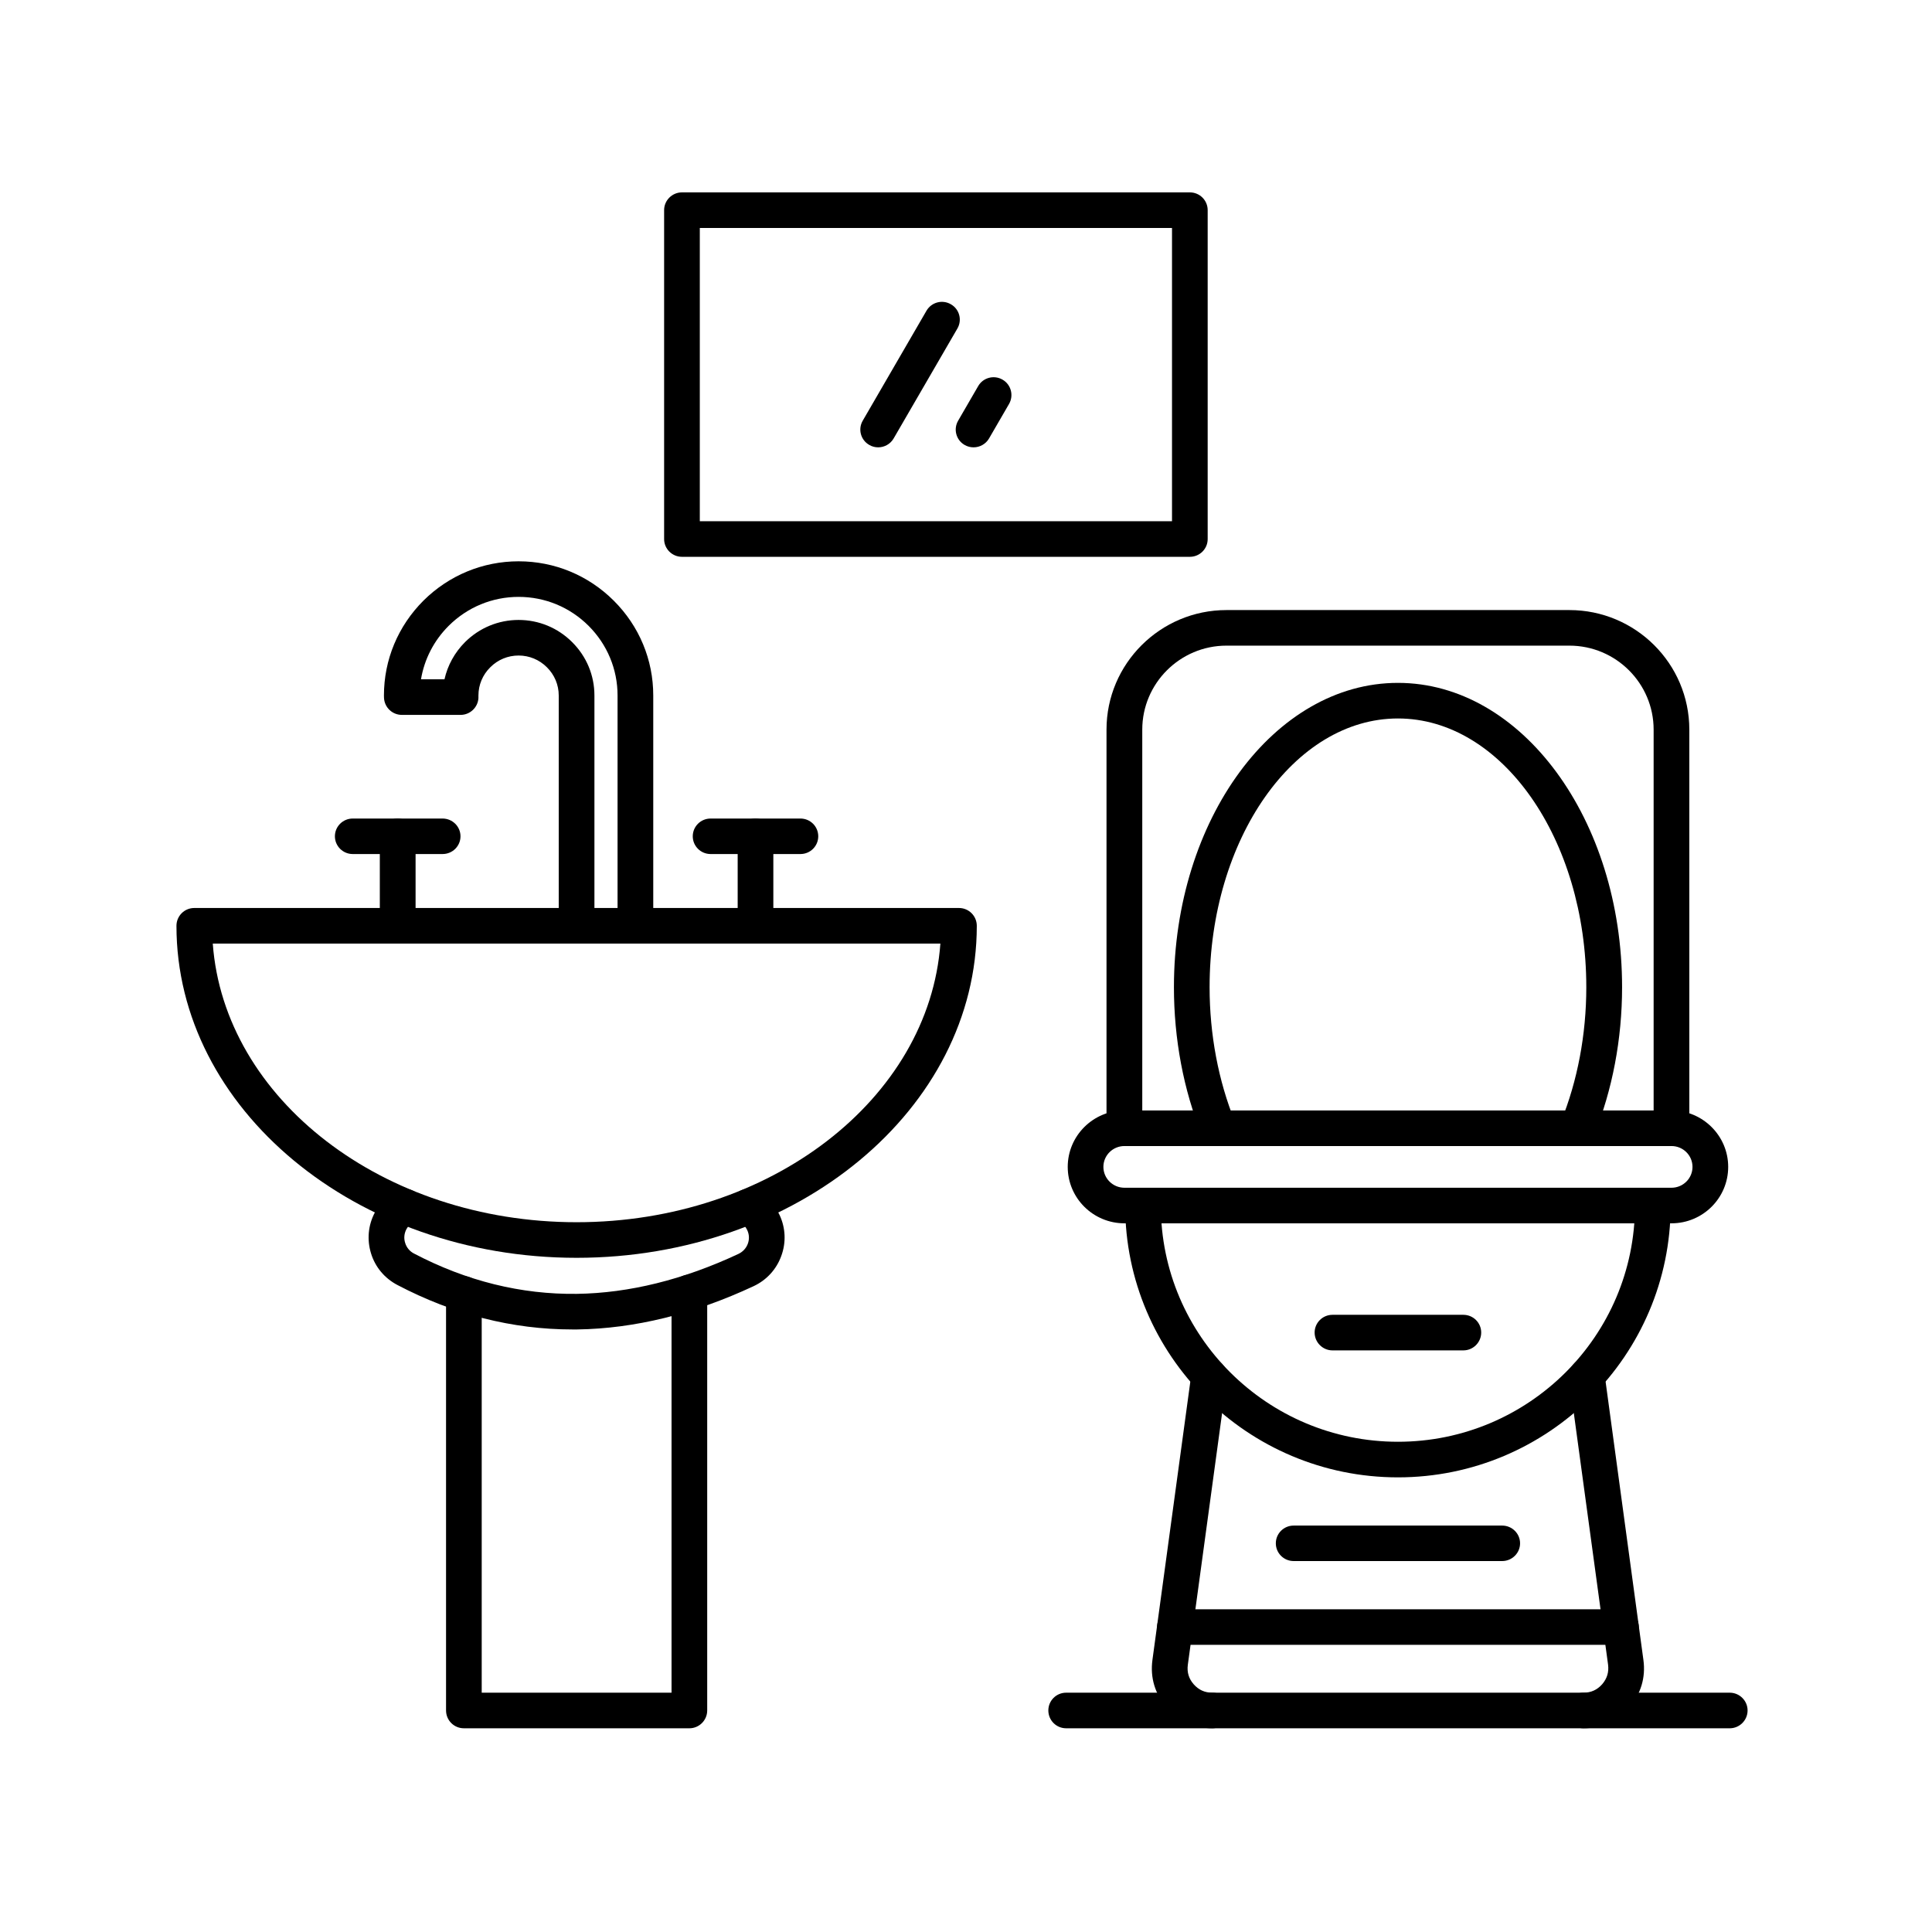 <svg xmlns="http://www.w3.org/2000/svg" xmlns:xlink="http://www.w3.org/1999/xlink" width="110" zoomAndPan="magnify" viewBox="0 0 82.5 82.5" height="110" preserveAspectRatio="xMidYMid meet" version="1.0"><defs><clipPath id="f2802a9bfa"><path d="M 49 58 L 71 58 L 71 73.801 L 49 73.801 Z M 49 58 " clip-rule="nonzero"/></clipPath><clipPath id="652c66e0b3"><path d="M 44 72 L 74.625 72 L 74.625 73.801 L 44 73.801 Z M 44 72 " clip-rule="nonzero"/></clipPath><clipPath id="e65275aa4e"><path d="M 19 54 L 31 54 L 31 73.801 L 19 73.801 Z M 19 54 " clip-rule="nonzero"/></clipPath><clipPath id="67408758f9"><path d="M 7.531 38 L 42 38 L 42 54 L 7.531 54 Z M 7.531 38 " clip-rule="nonzero"/></clipPath><clipPath id="533711ca44"><path d="M 28 8.199 L 52 8.199 L 52 24 L 28 24 Z M 28 8.199 " clip-rule="nonzero"/></clipPath><clipPath id="6be6d44b31"><path d="M 31.684 50.586 L 33.207 50.586 L 33.207 52.109 L 31.684 52.109 Z M 31.684 50.586 " clip-rule="nonzero"/></clipPath><clipPath id="c0d826b1c5"><path d="M 32.445 50.586 C 32.023 50.586 31.684 50.926 31.684 51.348 C 31.684 51.77 32.023 52.109 32.445 52.109 C 32.863 52.109 33.207 51.77 33.207 51.348 C 33.207 50.926 32.863 50.586 32.445 50.586 Z M 32.445 50.586 " clip-rule="nonzero"/></clipPath></defs><g clip-path="url(#f2802a9bfa)"><path fill="#000000" d="M 67.617 73.801 C 67.199 73.801 66.855 73.461 66.855 73.039 C 66.855 72.621 67.199 72.281 67.617 72.281 C 67.941 72.281 68.203 72.16 68.414 71.922 C 68.625 71.676 68.707 71.406 68.668 71.086 L 67.004 58.867 C 66.945 58.449 67.238 58.066 67.656 58.012 C 68.074 57.957 68.457 58.246 68.516 58.66 L 70.176 70.879 C 70.281 71.637 70.066 72.344 69.562 72.918 C 69.059 73.496 68.387 73.801 67.617 73.801 Z M 51.77 73.801 C 51.004 73.801 50.332 73.496 49.828 72.918 C 49.32 72.344 49.109 71.641 49.211 70.883 L 50.875 58.66 C 50.934 58.246 51.316 57.957 51.734 58.012 C 52.152 58.066 52.441 58.449 52.387 58.867 L 50.723 71.086 C 50.68 71.406 50.762 71.68 50.973 71.922 C 51.188 72.164 51.445 72.281 51.77 72.281 C 52.191 72.281 52.531 72.621 52.531 73.043 C 52.531 73.461 52.191 73.801 51.77 73.801 Z M 51.77 73.801 " fill-opacity="1" fill-rule="nonzero"/></g><path fill="#000000" d="M 69.219 70.238 L 50.172 70.238 C 49.75 70.238 49.41 69.898 49.41 69.48 C 49.41 69.059 49.75 68.719 50.172 68.719 L 69.219 68.719 C 69.641 68.719 69.98 69.059 69.98 69.48 C 69.98 69.898 69.641 70.238 69.219 70.238 Z M 69.219 70.238 " fill-opacity="1" fill-rule="nonzero"/><path fill="#000000" d="M 59.695 63.086 C 53.273 63.086 48.047 57.879 48.047 51.48 C 48.047 51.062 48.391 50.723 48.809 50.723 C 49.23 50.723 49.57 51.062 49.57 51.48 C 49.57 57.043 54.113 61.566 59.695 61.566 C 65.277 61.566 69.816 57.043 69.816 51.48 C 69.816 51.062 70.16 50.723 70.578 50.723 C 71 50.723 71.34 51.062 71.34 51.48 C 71.34 57.879 66.117 63.086 59.695 63.086 Z M 59.695 63.086 " fill-opacity="1" fill-rule="nonzero"/><path fill="#000000" d="M 71.375 52.238 L 48.016 52.238 C 46.68 52.238 45.594 51.16 45.594 49.828 C 45.594 48.5 46.68 47.418 48.016 47.418 L 71.375 47.418 C 72.711 47.418 73.797 48.5 73.797 49.828 C 73.797 51.16 72.711 52.238 71.375 52.238 Z M 48.016 48.938 C 47.52 48.938 47.117 49.336 47.117 49.828 C 47.117 50.32 47.52 50.719 48.016 50.719 L 71.375 50.719 C 71.871 50.719 72.273 50.32 72.273 49.828 C 72.273 49.336 71.871 48.938 71.375 48.938 Z M 48.016 48.938 " fill-opacity="1" fill-rule="nonzero"/><path fill="#000000" d="M 67.359 48.938 C 67.266 48.938 67.168 48.918 67.074 48.883 C 66.684 48.723 66.496 48.281 66.656 47.895 C 67.363 46.156 67.738 44.172 67.738 42.156 C 67.738 35.828 64.129 30.68 59.695 30.68 C 55.262 30.68 51.652 35.828 51.652 42.156 C 51.652 44.172 52.027 46.156 52.734 47.895 C 52.891 48.281 52.703 48.723 52.312 48.883 C 51.926 49.039 51.48 48.852 51.32 48.465 C 50.539 46.547 50.129 44.367 50.129 42.156 C 50.129 34.992 54.418 29.16 59.695 29.16 C 64.973 29.16 69.266 34.988 69.266 42.156 C 69.266 44.367 68.852 46.547 68.07 48.465 C 67.949 48.758 67.664 48.938 67.359 48.938 Z M 67.359 48.938 " fill-opacity="1" fill-rule="nonzero"/><path fill="#000000" d="M 71.375 48.938 C 70.953 48.938 70.613 48.598 70.613 48.176 L 70.613 31.156 C 70.613 29.18 69 27.57 67.016 27.57 L 52.371 27.57 C 50.391 27.57 48.777 29.18 48.777 31.156 L 48.777 48.18 C 48.777 48.598 48.434 48.938 48.016 48.938 C 47.594 48.938 47.25 48.598 47.25 48.18 L 47.25 31.156 C 47.25 28.34 49.551 26.051 52.371 26.051 L 67.016 26.051 C 69.84 26.051 72.137 28.34 72.137 31.156 L 72.137 48.18 C 72.137 48.598 71.797 48.938 71.375 48.938 Z M 71.375 48.938 " fill-opacity="1" fill-rule="nonzero"/><path fill="#000000" d="M 64.145 66.66 L 55.242 66.66 C 54.82 66.66 54.48 66.32 54.48 65.902 C 54.48 65.484 54.82 65.145 55.242 65.145 L 64.145 65.145 C 64.566 65.145 64.91 65.484 64.91 65.902 C 64.91 66.32 64.566 66.66 64.145 66.66 Z M 64.145 66.66 " fill-opacity="1" fill-rule="nonzero"/><path fill="#000000" d="M 62.488 57.664 L 56.898 57.664 C 56.48 57.664 56.137 57.32 56.137 56.902 C 56.137 56.484 56.48 56.145 56.898 56.145 L 62.488 56.145 C 62.91 56.145 63.25 56.484 63.25 56.902 C 63.25 57.32 62.91 57.664 62.488 57.664 Z M 62.488 57.664 " fill-opacity="1" fill-rule="nonzero"/><g clip-path="url(#652c66e0b3)"><path fill="#000000" d="M 73.863 73.801 L 45.527 73.801 C 45.105 73.801 44.766 73.461 44.766 73.039 C 44.766 72.621 45.105 72.281 45.527 72.281 L 73.863 72.281 C 74.281 72.281 74.625 72.621 74.625 73.039 C 74.625 73.461 74.281 73.801 73.863 73.801 Z M 73.863 73.801 " fill-opacity="1" fill-rule="nonzero"/></g><g clip-path="url(#e65275aa4e)"><path fill="#000000" d="M 29.438 73.801 L 19.809 73.801 C 19.387 73.801 19.047 73.461 19.047 73.039 L 19.047 55.258 C 19.047 54.84 19.387 54.5 19.809 54.5 C 20.227 54.5 20.57 54.84 20.57 55.258 L 20.57 72.281 L 28.676 72.281 L 28.676 55.188 C 28.676 54.77 29.016 54.43 29.438 54.43 C 29.855 54.43 30.199 54.77 30.199 55.188 L 30.199 73.039 C 30.199 73.461 29.855 73.801 29.438 73.801 Z M 29.438 73.801 " fill-opacity="1" fill-rule="nonzero"/></g><path fill="#000000" d="M 24.438 56.77 C 21.879 56.77 19.367 56.129 16.969 54.871 C 16.426 54.586 16.023 54.109 15.844 53.523 C 15.664 52.941 15.719 52.32 16.004 51.781 C 16.211 51.391 16.52 51.074 16.898 50.859 C 17.266 50.652 17.73 50.777 17.941 51.145 C 18.148 51.508 18.02 51.973 17.656 52.18 C 17.527 52.25 17.426 52.359 17.355 52.488 C 17.258 52.672 17.238 52.879 17.301 53.074 C 17.359 53.27 17.496 53.434 17.676 53.527 C 19.918 54.703 22.258 55.281 24.633 55.25 C 26.863 55.219 29.184 54.645 31.535 53.543 C 31.723 53.453 31.863 53.301 31.934 53.109 C 32.004 52.918 31.996 52.711 31.906 52.523 C 31.84 52.379 31.73 52.262 31.59 52.184 C 31.223 51.977 31.094 51.512 31.301 51.148 C 31.508 50.785 31.973 50.652 32.34 50.859 C 32.758 51.094 33.086 51.449 33.289 51.883 C 33.547 52.434 33.574 53.055 33.363 53.629 C 33.156 54.203 32.734 54.664 32.18 54.922 C 29.633 56.113 27.098 56.734 24.652 56.77 C 24.582 56.77 24.508 56.77 24.438 56.77 Z M 24.438 56.77 " fill-opacity="1" fill-rule="nonzero"/><g clip-path="url(#67408758f9)"><path fill="#000000" d="M 24.621 53.711 C 15.199 53.711 7.535 47.352 7.535 39.535 C 7.535 39.113 7.875 38.773 8.297 38.773 L 40.949 38.773 C 41.371 38.773 41.711 39.113 41.711 39.535 C 41.711 47.352 34.043 53.711 24.621 53.711 Z M 9.086 40.293 C 9.57 46.922 16.355 52.191 24.621 52.191 C 32.891 52.191 39.672 46.922 40.156 40.293 Z M 9.086 40.293 " fill-opacity="1" fill-rule="nonzero"/></g><path fill="#000000" d="M 27.133 40.293 C 26.715 40.293 26.371 39.953 26.371 39.535 L 26.371 29.699 C 26.371 28.578 25.93 27.52 25.133 26.723 C 24.332 25.926 23.27 25.488 22.145 25.488 C 21.023 25.488 19.961 25.926 19.16 26.723 C 18.527 27.355 18.121 28.148 17.977 29.008 L 18.98 29.008 C 19.113 28.414 19.414 27.863 19.859 27.418 C 20.473 26.809 21.285 26.473 22.145 26.473 C 23.008 26.473 23.82 26.809 24.43 27.418 C 25.047 28.031 25.383 28.84 25.383 29.699 L 25.383 39.535 C 25.383 39.953 25.043 40.293 24.621 40.293 C 24.199 40.293 23.859 39.953 23.859 39.535 L 23.859 29.699 C 23.859 29.246 23.68 28.816 23.352 28.492 C 23.027 28.168 22.598 27.992 22.145 27.992 C 21.691 27.992 21.262 28.168 20.938 28.492 C 20.609 28.816 20.43 29.246 20.43 29.699 C 20.43 29.734 20.43 29.773 20.43 29.809 C 20.406 30.211 20.07 30.527 19.668 30.527 L 17.16 30.527 C 16.754 30.527 16.422 30.211 16.398 29.809 C 16.398 29.773 16.395 29.734 16.395 29.699 C 16.395 28.172 16.996 26.734 18.082 25.648 C 19.172 24.566 20.617 23.969 22.145 23.969 C 23.68 23.969 25.121 24.566 26.207 25.648 C 27.297 26.734 27.895 28.172 27.895 29.699 L 27.895 39.535 C 27.895 39.953 27.555 40.293 27.133 40.293 Z M 27.133 40.293 " fill-opacity="1" fill-rule="nonzero"/><path fill="#000000" d="M 16.984 40.293 C 16.562 40.293 16.219 39.953 16.219 39.535 L 16.219 35.711 C 16.219 35.293 16.562 34.953 16.984 34.953 C 17.402 34.953 17.746 35.293 17.746 35.711 L 17.746 39.535 C 17.746 39.953 17.402 40.293 16.984 40.293 Z M 16.984 40.293 " fill-opacity="1" fill-rule="nonzero"/><path fill="#000000" d="M 18.898 36.469 L 15.062 36.469 C 14.641 36.469 14.301 36.129 14.301 35.711 C 14.301 35.293 14.641 34.953 15.062 34.953 L 18.898 34.953 C 19.32 34.953 19.664 35.293 19.664 35.711 C 19.664 36.129 19.324 36.469 18.898 36.469 Z M 18.898 36.469 " fill-opacity="1" fill-rule="nonzero"/><path fill="#000000" d="M 32.262 40.293 C 31.844 40.293 31.5 39.953 31.5 39.535 L 31.5 35.711 C 31.5 35.293 31.844 34.953 32.262 34.953 C 32.684 34.953 33.023 35.293 33.023 35.711 L 33.023 39.535 C 33.023 39.953 32.684 40.293 32.262 40.293 Z M 32.262 40.293 " fill-opacity="1" fill-rule="nonzero"/><path fill="#000000" d="M 34.18 36.469 L 30.344 36.469 C 29.922 36.469 29.582 36.129 29.582 35.711 C 29.582 35.293 29.922 34.953 30.344 34.953 L 34.18 34.953 C 34.602 34.953 34.941 35.293 34.941 35.711 C 34.941 36.129 34.602 36.469 34.18 36.469 Z M 34.18 36.469 " fill-opacity="1" fill-rule="nonzero"/><g clip-path="url(#533711ca44)"><path fill="#000000" d="M 50.809 23.777 L 29.121 23.777 C 28.703 23.777 28.359 23.438 28.359 23.02 L 28.359 8.973 C 28.359 8.555 28.703 8.215 29.121 8.215 L 50.809 8.215 C 51.23 8.215 51.57 8.555 51.57 8.973 L 51.57 23.02 C 51.57 23.438 51.23 23.777 50.809 23.777 Z M 29.883 22.258 L 50.047 22.258 L 50.047 9.734 L 29.883 9.734 Z M 29.883 22.258 " fill-opacity="1" fill-rule="nonzero"/></g><path fill="#000000" d="M 37.5 19.102 C 37.371 19.102 37.238 19.07 37.121 19 C 36.754 18.793 36.629 18.328 36.84 17.965 L 39.562 13.27 C 39.773 12.906 40.238 12.781 40.602 12.992 C 40.969 13.199 41.094 13.664 40.883 14.027 L 38.16 18.723 C 38.02 18.965 37.762 19.102 37.5 19.102 Z M 37.5 19.102 " fill-opacity="1" fill-rule="nonzero"/><path fill="#000000" d="M 41.574 19.102 C 41.441 19.102 41.312 19.07 41.191 19 C 40.828 18.793 40.703 18.328 40.914 17.965 L 41.77 16.488 C 41.977 16.125 42.445 16 42.809 16.211 C 43.172 16.418 43.297 16.883 43.09 17.246 L 42.234 18.723 C 42.094 18.965 41.836 19.102 41.574 19.102 Z M 41.574 19.102 " fill-opacity="1" fill-rule="nonzero"/><g clip-path="url(#6be6d44b31)"><g clip-path="url(#c0d826b1c5)"><path fill="#000000" d="M 31.684 50.586 L 33.207 50.586 L 33.207 52.109 L 31.684 52.109 Z M 31.684 50.586 " fill-opacity="1" fill-rule="nonzero"/></g></g></svg>